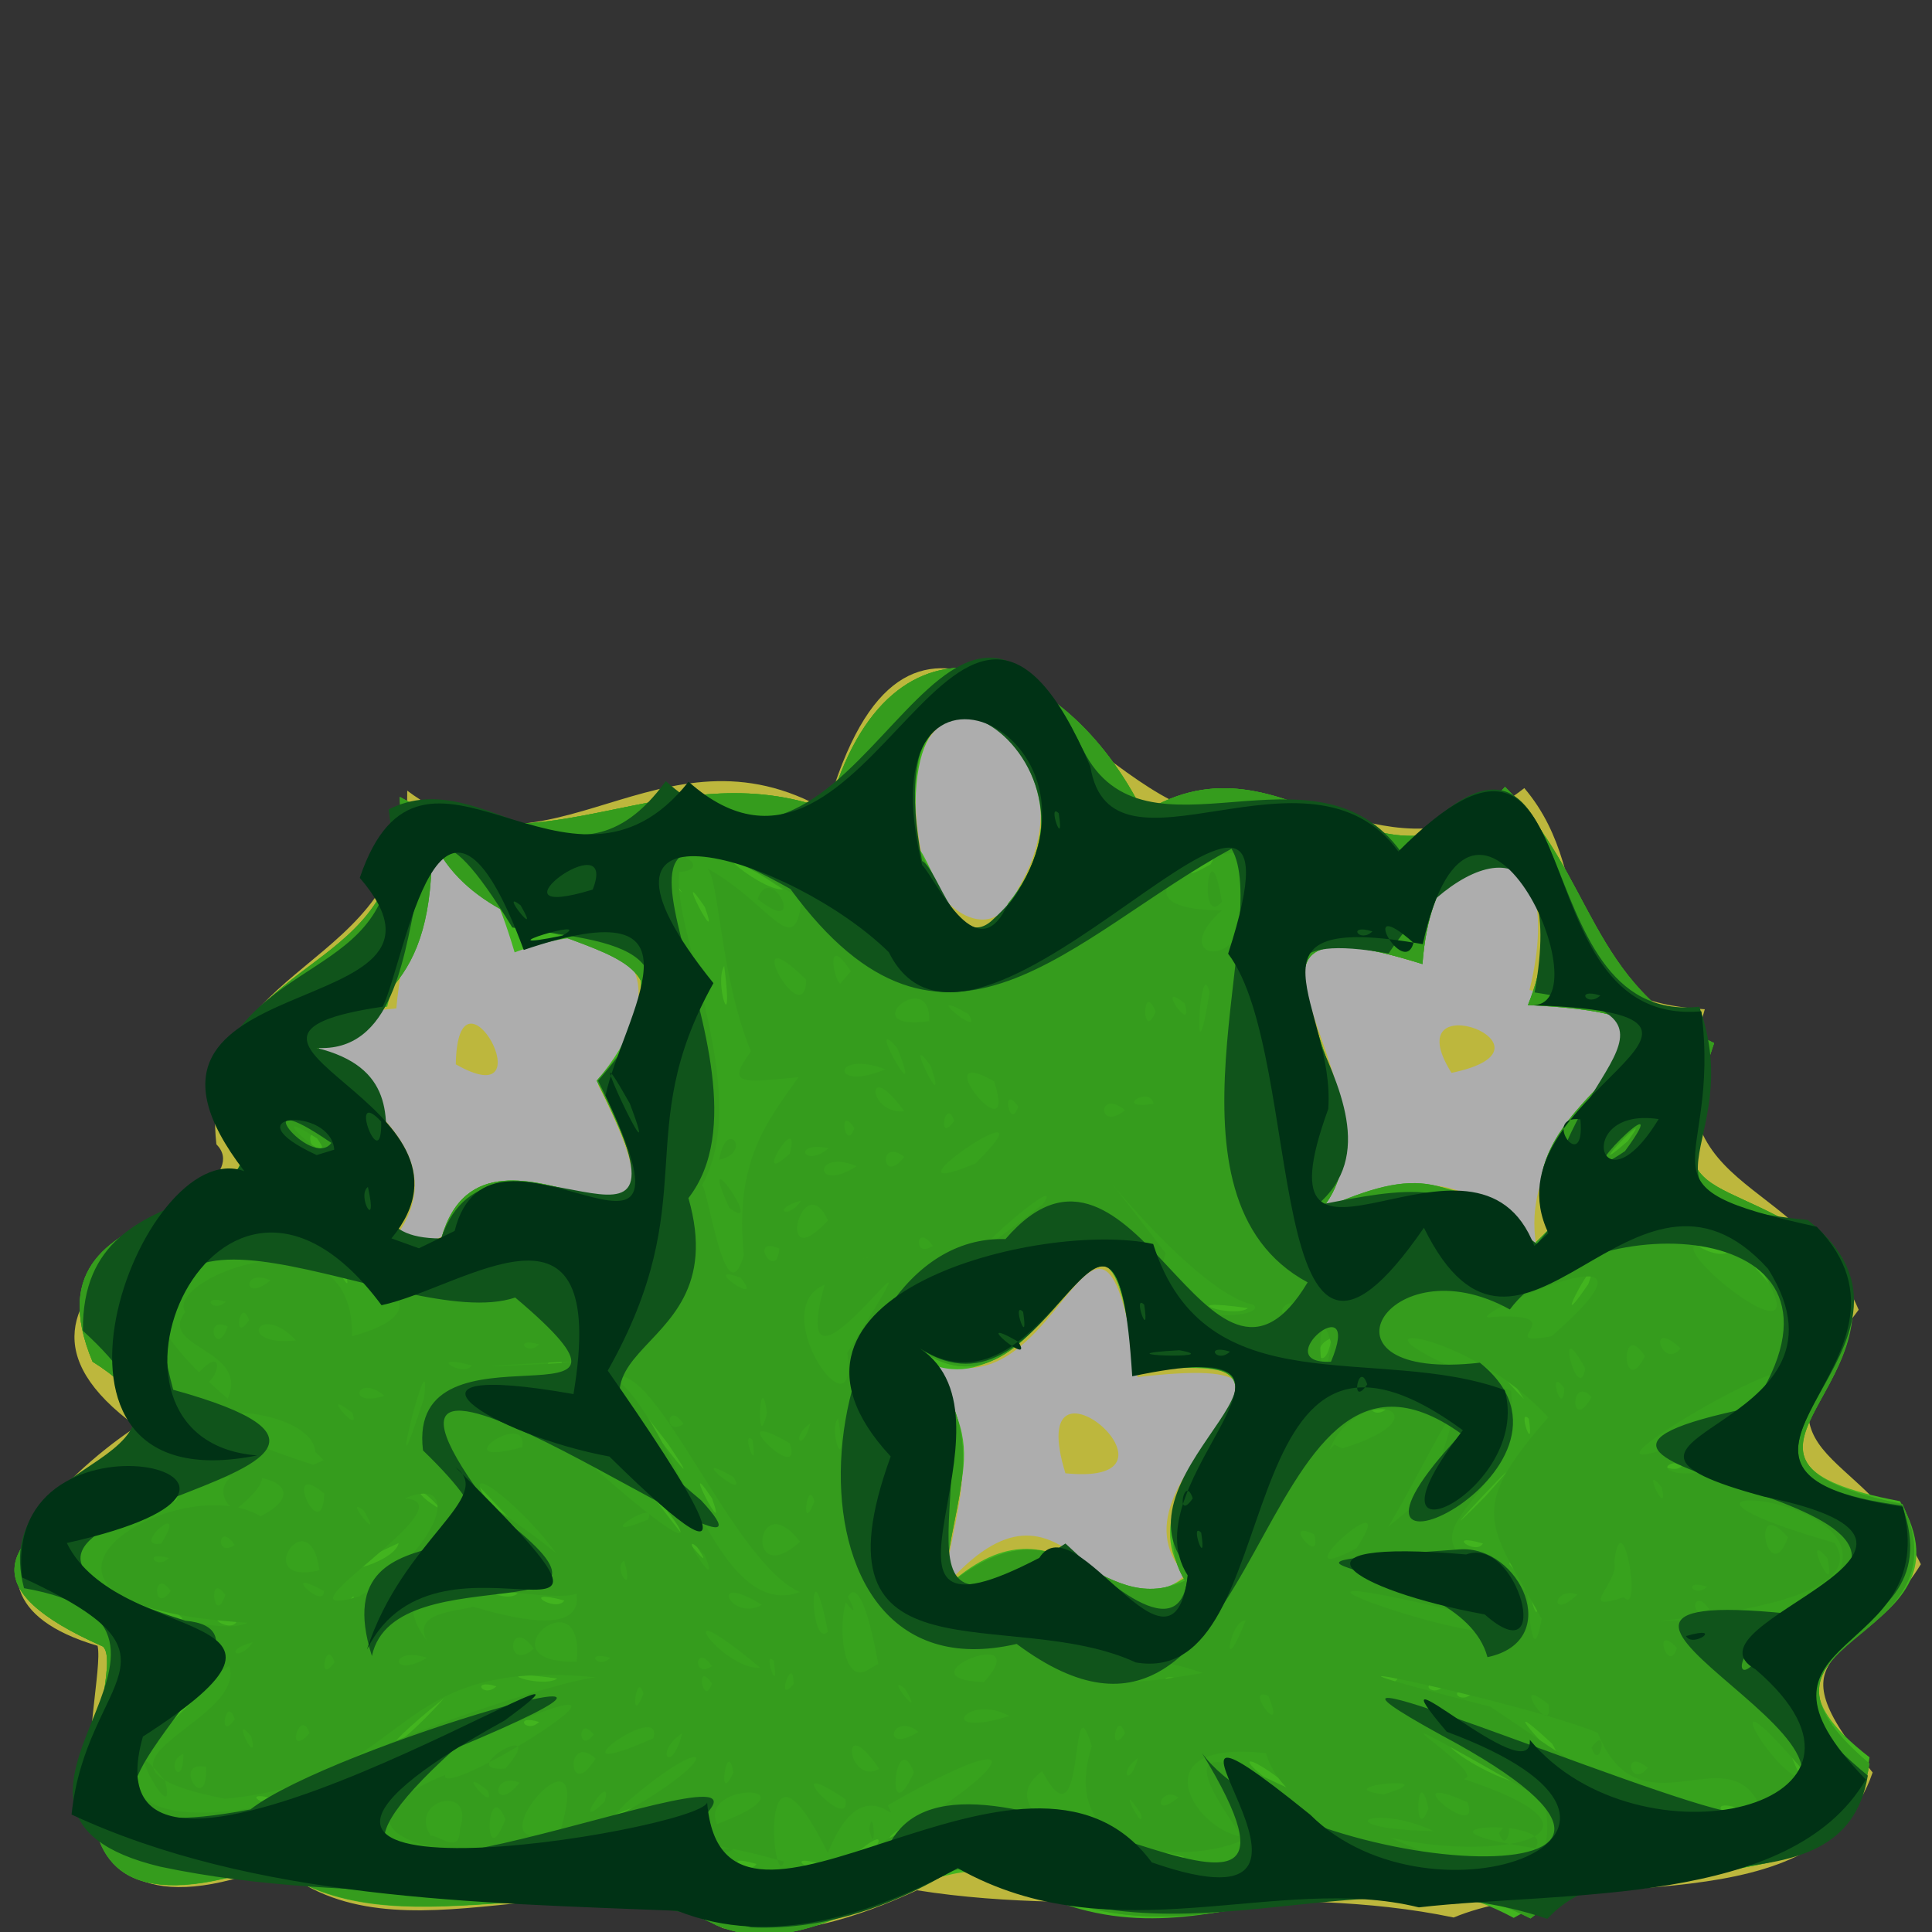 <?xml version="1.0" encoding="UTF-8" standalone="no"?>
<!-- Created with Inkscape (http://www.inkscape.org/) -->

<svg
   width="185"
   height="185"
   viewBox="0 0 48.948 48.948"
   version="1.1"
   id="svg1"
   sodipodi:docname="phlox-subulata-emerald-cushion-blue-6.svg"
   inkscape:version="1.4 (e7c3feb100, 2024-10-09)"
   xmlns:inkscape="http://www.inkscape.org/namespaces/inkscape"
   xmlns:sodipodi="http://sodipodi.sourceforge.net/DTD/sodipodi-0.dtd"
   xmlns="http://www.w3.org/2000/svg"
   xmlns:svg="http://www.w3.org/2000/svg">
  <rect x="0" y="0" width="48.948" height="48.948" fill="#333333" stroke="none"/>
  <sodipodi:namedview
     id="namedview1"
     pagecolor="#ffffff"
     bordercolor="#666666"
     borderopacity="1.0"
     inkscape:showpageshadow="2"
     inkscape:pageopacity="0.0"
     inkscape:pagecheckerboard="0"
     inkscape:deskcolor="#d1d1d1"
     inkscape:document-units="mm"
     inkscape:zoom="1.8041143"
     inkscape:cx="119.17205"
     inkscape:cy="90.349043"
     inkscape:current-layer="g3817" />
  <defs
     id="defs1" />
  <g
     inkscape:label="Ebene 1"
     inkscape:groupmode="layer"
     id="layer1">
    <g
       id="g3817"
       style="display:inline;stroke-width:1.467"
       transform="matrix(0.682,0,0,0.682,-45.659,-64.893)">
      <path
         style="display:inline;opacity:0.6;vector-effect:non-scaling-stroke;fill:#ffffff;stroke-width:0.265;-inkscape-stroke:hairline;fill-opacity:1"
         d="m 7.829,25.925 1.452,-1.193 1.141,-3.111 1.296,-0.311 4.511,1.867 6.067,-2.8 1.089,-2.385 2.23,-0.674 1.867,3.992 7.933,0.933 2.385,-1.089 1.348,1.193 0.985,2.748 1.918,0.778 -2.23,6.378 L 29.399,42.258 19.34,39.666 8.763,31.11 7.104,27.222 Z"
         id="path1"
         transform="matrix(1.467,0,0,1.467,66.989,95.21)" />
      <path
         style="fill:#bdb73d;stroke-width:1.467"
         d="m 93.795,166.779 c -4.969,-3.085 -12,1.62 -16.572,-2.353 -9.698,3.777 -6.288,-6.478 -6.649,-8.135 -6.986,-2.063 0.319,-7.449 1.454,-8.143 -7.259,-5.28 5.077,-8.337 2.959,-10.489 -0.758,-6.971 7.156,-6.283 7.09,-13.136 5.199,3.901 9.377,-2.845 15.582,0.731 2.967,-10.446 8.552,-2.536 12.804,-0.371 5.245,-1.362 8.293,3.32 13.112,-0.455 2.969,3.492 0.45,7.862 6.705,8.215 -2.118,7.108 3.453,5.823 5.716,11.164 -4.405,5.809 0.051,4.81 2.31,9.454 -2.429,3.927 -5.747,2.962 -1.791,7.735 -1.984,5.777 -10.827,3.425 -15.565,5.388 -6.323,-1.329 -13.206,0.058 -19.936,-1.012 -2.226,1.026 -4.74,1.852 -7.22,1.406 z m 17.178,-13.126 c -3.405,-3.746 7.395,-8.408 -1.766,-7.345 -1.486,-10.122 -2.923,2.484 -8.115,-0.945 2.539,3.643 1.466,5.074 0.9,8.791 4.722,-5.486 5.702,2.629 8.981,-0.501 z m -4.446,-3.772 c -1.615,-5.25 5.145,0.519 0,0 z m -23.111,-8.816 c 1.948,-5.332 10.158,3.136 5.75,-5.612 2.835,-3.823 1.597,-6.069 -3.178,-5.313 -2.755,-8.055 -4.171,0.655 -4.316,2.472 -9.052,0.85 3.695,3.407 -0.008,8.456 l 0.735,0.453 1.016,-0.457 z m 0.465,-6.376 c 0.068,-4.233 3.47,1.979 0,0 z m 40.125,6.655 c -0.854,-5.532 8.168,-7.928 -0.239,-9.414 1.61,-6.537 -3.348,-6.276 -4.342,-1.07 -8.819,-2.78 0.163,5.228 -3.391,9.046 3.955,-0.65 4.314,-1.746 7.972,1.438 z m -3.136,-6.338 c -2.166,-3.455 4.502,-0.932 0,0 z m -16.09,-6.867 c 3.497,-5.872 -5.279,-10.132 -3.606,-1.299 0.229,1.69 2.565,3.85 3.606,1.299 z"
         id="path3719" />
      <path
         style="fill:#42b41f;stroke-width:1.467"
         d="m 93.581,166.676 c -5.02,-2.597 -12.063,1.242 -16.522,-2.26 -10.514,3.713 -5.225,-7.104 -6.283,-8.097 -9.953,-4.392 6.522,-6.277 -0.389,-10.583 -2.979,-7.16 9.137,-4.315 4.546,-10.111 1.365,-5.388 7.262,-4.261 6.869,-10.868 5.235,2.951 9.995,-1.733 15.925,0.474 2.271,-8.194 8.772,-5.804 11.695,0.103 5.39,-3.353 8.94,4.112 13.436,-0.952 3.281,3.266 3.14,7.349 7.766,9.517 -2.234,6.641 -0.005,4.282 4.731,7.949 2.298,4.992 -5.853,7.561 2.175,9.07 3.124,5.354 -7.076,4.907 -1.13,9.516 -0.829,5.729 -9.163,3.608 -13.219,5.964 -6.843,-3.688 -11.883,2.874 -19.028,-1.639 -3.203,-0.786 -6.858,3.461 -10.573,1.918 z M 110.99,153.741 c -2.998,-3.872 7.139,-8.662 -1.901,-7.633 -1.078,-10.012 -3.177,2.359 -8.107,-0.543 3.317,3.451 0.963,5.126 1.05,8.602 4.304,-4.012 5.946,1.655 8.959,-0.426 z M 83.344,141.155 c 1.691,-6.055 10.594,3.649 5.773,-5.858 2.563,-2.971 2.505,-6.803 -3.051,-4.767 -2.473,-8.345 -4.163,-0.29 -4.734,2.018 -8.085,0.997 3.168,3.799 0.266,8.447 l 0.723,0.523 1.023,-0.363 z m 41.209,-0.397 c -2.502,-4.927 8.984,-7.792 -0.844,-8.269 2.32,-5.692 -3.394,-8.5 -3.919,-1.524 -9.334,-2.943 -0.327,5.044 -3.751,9.113 3.6,-1.147 4.736,-1.631 7.869,1.321 l 0.646,-0.64 z M 104.044,129.124 c 5.173,-4.916 -4.079,-12.496 -2.996,-2.477 0.527,0.438 1.551,4.41 2.996,2.477 z"
         id="path3727" />
      <path
         style="fill:#37a21d;stroke-width:1.467"
         d="m 93.581,166.681 c -5.006,-2.601 -12.055,1.204 -16.522,-2.274 -10.518,3.706 -5.222,-7.09 -6.283,-8.088 -9.953,-4.392 6.522,-6.277 -0.389,-10.583 -2.99,-7.15 9.131,-4.321 4.544,-10.089 1.287,-5.379 7.207,-4.367 6.871,-10.89 5.235,2.951 9.995,-1.733 15.925,0.474 2.271,-8.194 8.772,-5.804 11.695,0.103 5.39,-3.353 8.94,4.112 13.436,-0.952 3.281,3.266 3.14,7.349 7.766,9.517 -2.234,6.641 -0.005,4.282 4.731,7.949 2.208,5.086 -5.824,7.542 2.265,9.176 2.541,5.449 -6.954,4.788 -1.226,9.639 -0.799,5.759 -8.99,2.859 -12.588,5.756 -7.056,-3.559 -11.886,2.459 -19.151,-1.454 -3.44,-1.821 -6.918,3.414 -11.075,1.718 z m 1.47,-2.286 c -1.457,-0.429 -0.264,0.463 0,0 z m 2.381,0 c -1.457,-0.429 -0.264,0.463 0,0 z m 15.208,0.015 c -0.974,-0.3 -0.486,0.461 0,0 z m 10.721,-0.027 c -2.64,-0.398 -0.516,0.405 0,0 z m -37.505,-0.211 c -4.757,-0.649 -4.038,0.383 0,0 z m 25.074,-0.041 c -1.764,-0.483 -0.318,0.48 0,0 z m 9.911,0.014 c -0.974,-0.3 -0.486,0.461 0,0 z m -33.867,-0.265 c -0.974,-0.3 -0.486,0.461 0,0 z m 12.507,-0.105 c 0.656,-1.042 -1.939,1.109 0,0 z m 9.856,0.089 c -1.457,-0.429 -0.264,0.463 0,0 z M 82.459,161.404 c 2.464,-3.474 -4.957,5.763 0,0 z m 20.313,0.552 c -3.35,1.223 -4.029,2.639 0,0 z m -13.065,0.889 c 2.972,-1.71 -3.529,1.338 0,0 z m 24.064,0.323 c -0.602,-0.661 -3.111,-3.012 -1.073,-0.912 z m 11.377,-0.134 c -0.828,-2.148 -0.7,0.197 0,0 z m -9.141,-0.527 c -3.294,-2.997 -3.745,-2.085 0,0 z m 15.42,-0.213 c -0.974,-0.3 -0.486,0.461 0,0 z m -54.097,-0.278 c -1.764,-0.483 -0.318,0.48 0,0 z m 51.98,0.014 c -0.974,-0.3 -0.486,0.461 0,0 z m -57.211,-0.873 c -0.535,-2.326 -0.379,2.617 0,0 z m 51.316,0.268 c -4.424,-2.91 -2.424,-0.704 0,0 z m 10.35,-1.317 c -1.938,-3.434 1.386,4.586 0,0 z m -53.199,0.604 c 2.357,-1.784 -2.425,1.371 -1.036,0.683 z m 44.041,-0.785 c -2.666,-2.472 0.963,1.597 0,0 z m -50.569,-1.507 c 1.549,-2.151 -4.468,4.428 0,0 z m 9.41,-0.183 c -2.924,2.34 -2.054,2.275 0,0 z m 3.528,0.883 c -0.974,-0.3 -0.486,0.461 0,0 z m 34.66,-1.058 c -0.974,-0.3 -0.486,0.461 0,0 z M 85.389,157.796 c -0.974,-0.3 -0.486,0.461 0,0 z m 35.19,0 c -0.974,-0.3 -0.486,0.461 0,0 z m -32.931,-0.291 c -2.968,-0.419 -0.542,0.415 0,0 z m 23.142,0.026 c -0.974,-0.3 -0.486,0.461 0,0 z m 8.075,-0.015 c -1.457,-0.429 -0.264,0.463 0,0 z m -43.127,-2.117 c -1.457,-0.429 -0.264,0.463 0,0 z m 56.422,-0.096 c -3.059,-0.289 -3.685,0.696 0,0 z M 73.288,154.934 c -5.799,-2.211 2.33,1.489 0,0 z m 6.791,-0.483 c -0.463,0.264 0.429,1.457 0,0 z m 41.364,0.331 c -2.583,-0.998 0.2,0.902 0,0 z m 2.562,-0.314 c -0.454,-0.455 0.228,1.479 0,0 z m -36.093,0.141 c -1.764,-0.483 -0.318,0.48 0,0 z m 23.059,-0.737 c -2.468,-3.885 6.703,-8.941 -1.884,-7.771 -1.059,-10.262 -3.084,2.726 -7.991,-0.823 2.8,3.545 1.192,5.321 0.934,8.89 4.429,-3.786 5.609,1.242 8.941,-0.296 z m -27.562,0.47 c -1.457,-0.429 -0.264,0.463 0,0 z m 2.778,-0.007 c -2.049,-0.412 -0.393,0.426 0,0 z m 33.209,-0.004 c -2.968,-0.419 -0.542,0.415 0,0 z m 4.428,-0.443 c -0.894,-1.073 -1.251,-0.731 0,0 z m -42.069,-1.414 c -3.445,1.569 -0.117,0.796 0,0 z m 4.221,-0.801 c -5.326,-5.726 4.578,5.472 0,0 z m 6.404,0.251 c -4.165,-4.903 2.832,4.115 0,0 z m 43.238,0.272 c -1.323,-1.212 1.376,1.901 0,0 z m -13.581,0.294 c -1.457,-0.429 -0.264,0.463 0,0 z M 70.945,151.662 c -1.513,0.252 -0.296,0.645 0,0 z m 1.948,-0.447 c 2.749,-1.396 -4.541,1.372 0,0 z m 49.229,-0.469 c 2.781,-3.101 -3.061,3.088 0,0 z m -38.778,0.495 c -0.894,-1.073 -1.251,-0.731 0,0 z m 10.054,-0.429 c -1.28,-1.914 0.68,1.881 0,0 z m 27.781,-2.147 c 0.295,-2.072 -2.582,4.462 -0.19,0.708 z m -30.692,1.518 c -0.894,-1.073 -1.251,-0.731 0,0 z m 1.26,-1.421 c -5.668,-7.306 2.833,4.195 0,0 z m -15.74,0.819 c -1.764,-0.483 -0.318,0.481 0,0 z m 53.446,0 c -1.764,-0.483 -0.318,0.481 0,0 z m -40.405,-0.496 c -2.537,-1.456 1.479,1.376 0,0 z m 34.693,-1.232 c -0.454,-0.455 0.228,1.479 0,0 z m 7.526,0.116 c 0.76,-0.956 -3.01,1.465 0,0 z m -12.805,-0.491 c -0.974,-0.3 -0.486,0.461 0,0 z m 1.058,-0.265 c -0.974,-0.3 -0.486,0.461 0,0 z m 4.04,-0.09 c -1.551,-2.491 -1.816,-1.823 0,0 z m -35.754,-1.272 c 0.21,-2.125 -2.123,3.141 0,0 z m 28.602,-0.992 c -0.927,0.36 -0.216,1.478 0,0 z m -43.467,-0.976 c -0.454,-0.455 0.228,1.479 0,0 z m 40.37,-0.137 c -2.968,-0.419 -0.542,0.415 0,0 z m 12.638,-0.887 c 0.696,-1.897 -1.677,2.448 0,0 z m -50.982,-1.044 c 1.093,-1.292 -4.415,3.228 0,0 z m 57.465,0.587 c -4.881,-5.406 3.167,3.876 0,0 z m -52.761,-0.237 c -0.964,-1.211 0.718,1.952 0,0 z m 51.561,-0.615 c -2.796,-0.939 -0.289,0.708 0,0 z m -53.773,-0.182 c -2.371,-0.442 -0.427,0.44 0,0 z m 5.885,-0.215 c 1.691,-6.055 10.594,3.649 5.773,-5.858 5.687,-6.332 -3.803,-3.725 -6.129,-9.018 0.126,5.784 -2.281,6.06 -4.774,8.312 6.154,-0.193 0.307,7.449 5.13,6.564 z m 41.209,-0.397 c -2.502,-4.927 8.984,-7.792 -0.844,-8.269 2.32,-5.692 -3.394,-8.5 -3.919,-1.524 -9.334,-2.943 -0.327,5.044 -3.751,9.113 3.699,-1.636 4.665,-1.222 7.869,1.321 l 0.646,-0.64 z m -31.498,-3.506 c -0.405,0.516 0.398,2.64 0,0 z m 34.367,0.293 c 1.258,-1.646 -1.978,1.726 0,0 z m -48.444,0.037 c -0.949,-1.007 -0.329,1.043 0,0 z m 14.874,-6.545 c -0.391,0.608 0.376,2.903 0,0 z m 10.55,-2.326 c 4.445,-5.468 -4.612,-11.661 -3.354,-2.065 0.438,0.734 2.026,4.838 3.354,2.065 z m -11.269,0.14 c -1.28,-1.914 0.68,1.881 0,0 z m 20.645,-1.073 c 0.696,-1.897 -1.677,2.448 0,0 z m -21.988,-0.155 c 0.157,-0.871 1.742,-1.424 -0.219,0.057 l 0.728,0.642 -0.509,-0.699 z m 4.253,0.573 c -3.773,-2.508 -0.943,0.061 0,0 z m 15.875,-0.933 c 0.656,-1.042 -1.939,1.109 0,0 z m 1.786,-0.447 c -2.049,-0.412 -0.393,0.426 0,0 z"
         id="path3735" />
      <path
         style="fill:#359c1d;stroke-width:1.467"
         d="m 93.581,166.681 c -5.006,-2.601 -12.055,1.204 -16.522,-2.274 -10.518,3.706 -5.222,-7.09 -6.283,-8.088 -9.953,-4.392 6.522,-6.277 -0.389,-10.583 -2.99,-7.15 9.131,-4.321 4.544,-10.089 1.287,-5.379 7.207,-4.367 6.871,-10.89 5.235,2.951 9.995,-1.733 15.925,0.474 2.271,-8.194 8.772,-5.804 11.695,0.103 5.39,-3.353 8.94,4.112 13.436,-0.952 3.281,3.266 3.14,7.349 7.766,9.517 -2.234,6.641 -0.005,4.282 4.731,7.949 2.208,5.086 -5.824,7.542 2.265,9.176 2.541,5.449 -6.954,4.788 -1.226,9.639 -0.799,5.759 -8.99,2.859 -12.588,5.756 -7.056,-3.559 -11.886,2.459 -19.151,-1.454 -3.44,-1.821 -6.918,3.414 -11.075,1.718 z m 5.109,-2.566 c 5.295,-2.599 7.626,-5.548 1.237,-1.901 0.546,1.034 -0.911,-1.53 -2.224,1.77 -2.67,-5.404 -2.035,1.612 -1.628,0.322 -7.31,-2.054 -0.32,1.909 2.615,-0.19 z m -5.077,-0.255 c 1.479,-0.228 -0.455,0.454 0,0 z m 5.627,-0.767 c 0.17,-1.02 0.268,1.204 0,0 z m 14.307,0.891 c -7.741,-10.252 12.568,6.994 10.769,-1.966 -8.7,-4.947 -1.845,-0.964 -3.001,-0.778 9.211,3.007 -5.913,4.023 -7.335,-0.959 -4.843,-0.55 -2.602,3.054 -0.67,3.134 -1.952,1.047 -7.178,0.883 -5.801,-3.394 -0.852,-2.794 -0.182,4.064 -1.846,0.926 -2.728,2.03 5.248,4.387 7.883,3.036 z m -26.349,-0.068 c 6.871,-2.978 6.908,-5.184 2.966,-1.752 -2.703,3.254 -13.162,1.568 -6.681,-1.075 -0.264,1.068 9.229,-4.849 1.932,-1.653 -6.447,2.114 -5.208,6.662 1.783,4.479 z m 36.781,-0.106 c 0.905,-1.219 -5.627,-0.837 0,0 z m -1.345,-0.563 c 0.653,-0.943 0.32,0.967 0,0 z m -38.602,-0.158 c 0.592,-1.722 -1.948,-1.074 -1.085,0.254 0.394,0.022 1.086,0.711 1.085,-0.254 z m 1.693,-0.355 c -0.713,-1.7 -0.846,2.203 0,0 z m 2.058,0.366 c 1.362,-4.659 -3.805,1.536 0,0 z m 32.426,0.075 c -2.261,-1.071 -4.131,-0.087 0,0 z m -26.627,-0.261 c 3.989,-1.495 -0.703,-1.634 0,0 z m 15.756,-0.372 c -1.039,-1.554 0.181,0.882 0,0 z m 10.679,-0.213 c -0.439,-1.894 -0.572,1.488 0,0 z m 1.447,-0.225 c -2.944,-1.323 0.586,1.582 0,0 z m -44.526,0.096 c 3.236,-2.279 11.062,-4.696 12.16,-4.734 -7.917,-0.818 -6.67,3.854 -13.794,4.507 -6.418,-1.268 0.819,-2.75 0.165,-4.942 -4.948,3.072 -5.044,6.479 1.47,5.169 z m 12.474,-0.122 c 0.363,-1.296 -1.372,1.321 0,0 z m 8.945,-0.087 c -2.754,-1.856 0.233,1.375 0,0 z m 33.934,0.185 c -1.2,-2.52 -4.476,1.161 -5.986,-2.651 -2.717,-1.151 -13.979,-3.51 -4.007,-0.979 2.97,1.925 6.127,4.702 9.992,3.63 z m -6.218,-2.103 c 0.653,-0.943 0.32,0.967 0,0 z m -15.348,1.855 c -0.67,-0.484 -1.053,0.852 0,0 z m 7.62,-0.118 c 2.584,-0.769 -2.26,-0.299 0,0 z m -33.283,-0.149 c -1.345,-1.054 0.371,0.962 0,0 z m 1.191,-0.285 c -1.098,-0.446 -1.012,1.232 0,0 z m 14.646,-0.381 c -0.705,-1.825 -1.096,2.388 0,0 z m 33.242,0.172 c -4.218,-4.987 -0.89,0.73 0,2e-5 z m -61.06,0.14 c -1.924,-2.4 0.516,2.115 0,0 z m 1.526,-0.522 c -1.327,-0.267 0.053,1.909 0,0 z m 19.583,0.214 c -0.229,-1.398 -0.628,1.388 0,0 z m -20.429,-0.698 c -0.732,0.315 -0.002,1.356 0,0 z m 11.962,0.55 c 1.753,-2.01 -2.009,0.163 0,0 z m 3.351,-0.371 c -1.134,-1.027 -1.043,1.675 0,0 z m 10.539,0.386 c -1.521,-2.252 -1.189,0.649 0,0 z m 9.606,-0.404 c -0.749,0.511 -0.314,1.151 0,0 z m 18.942,0.36 c -0.982,-0.797 -0.662,0.821 0,0 z m -36.941,-1.097 c 0.425,-1.532 -4.223,1.871 0,0 z m 1.072,-0.186 c -1.069,0.703 -0.406,1.591 0,0 z m 9.967,0.026 c -0.925,-0.348 -0.498,-0.248 0,0 z m -25.97,0.099 c -0.848,-1.042 0.289,1.312 0,0 z m 2.158,-0.121 c -0.329,-1.043 -0.949,1.007 0,0 z m 10.556,0.044 c -0.609,-0.794 -0.609,0.794 0,0 z m 12.066,-0.1 c -0.995,-0.792 -1.43,0.885 0,0 z m 7.673,0.056 c -0.32,-0.967 -0.653,0.943 0,0 z m -33.073,-0.529 c -0.32,-0.967 -0.653,0.943 0,0 z m 28.779,-0.116 c -1.596,-0.864 -2.817,0.873 0,0 z m 9.615,-0.754 c -0.97,-0.38 0.72,1.763 0,0 z m 10.41,0.322 c -1.542,-1.259 0.216,1.402 0,0 z M 90.853,158.075 c -0.262,-0.973 -0.545,1.347 0,0 z m 9.721,-0.189 c -0.879,-0.685 0.837,1.443 0,0 z m -7.177,-0.194 c -0.653,-0.943 -0.32,0.967 0,0 z m 3.031,0.018 c 0.002,-1.226 -0.712,0.865 0,0 z m 7.076,-0.071 c 2.012,-2.245 -3.29,-0.124 0,0 z m 8.121,-0.34 c -4.616,-1.635 -7.248,1.309 0,0 z m -16.442,-0.196 c -3.727,-3.128 -1.398,0.111 0,0 z m 0.511,-0.254 c -0.454,-0.455 0.228,1.479 0,0 z m -16.32,0.05 c -0.32,-0.967 -0.653,0.943 0,0 z m 3.44,-0.163 c -1.399,-0.454 -1.396,0.815 0,0 z m 5.556,0.147 c 0.353,-3.333 -3.658,0.068 0,0 z m 5.027,0.164 c -0.617,-0.909 -0.762,0.504 0,0 z m 6.178,-0.083 c -1.199,-6.685 -2.128,1.491 -0.297,0.165 l 0.297,-0.165 z m -1.266,-2.368 c -0.331,-1.158 0.919,1.237 0,0 z m -8.688,2.144 c -0.974,-0.3 -0.486,0.461 0,0 z m 23.603,-1.391 c -0.608,-0.019 -0.953,2.404 0,0 z m -36.886,0.808 c -1.151,0.314 -0.511,0.749 0,0 z m 10.444,0.242 c -0.949,-1.309 -1.107,0.937 0,0 z m 35.097,-1.192 c -9.995,-2.435 -1.42,0.595 0.218,0.531 l -0.218,-0.531 z m 7.368,1.164 c -0.949,-1.007 -0.329,1.043 0,0 z m -46.434,-0.249 c -0.601,-1.105 1.192,-1.108 1.711,-1.286 9.526,2.865 -1.915,-7.443 0.622,-3.786 10.278,6.953 -5.849,0.186 -2.333,5.072 z m 14.891,-0.357 c -0.713,-3.656 -0.694,0.695 4e-6,0 z m 26.516,-0.476 c -1.935,-3.51 -2.844,-3.973 0.247,-7.485 -3.346,-3.635 -9.089,-3.826 -1.387,-0.987 0.59,4.552 -5.614,5.108 0.589,7.449 0.043,0.171 0.18,3.121 0.551,1.023 z M 80.29,154.456 c 3.022,-1.763 3.879,-4.554 1.687,-3.641 2.597,0.134 -5.311,4.704 -1.687,3.641 z m 0.337,-1.824 c 1.421,-0.788 -0.645,0.813 0,0 z m -4.481,2.802 c -10.774,-0.66 -2.744,-5.832 0.486,-3.959 2.549,-1.28 -1.083,-2.572 -5.406,-0.019 -4.99,1.796 3.426,4.781 4.92,3.978 z m -0.496,-4.158 c -1.784,-1.624 3.057,-2.393 0,0 z m 58.72,3.328 c 4.74,-3.953 -8.87,-4.894 0.729,-2.137 2.145,3.176 -13.833,3.057 -2.375,2.772 l 1.646,-0.635 z M 95.25,154.766 c -2.091,-1.286 -1.119,0.674 0,0 z m 35.19,0.164 c -0.617,-0.909 -0.762,0.504 0,0 z m -55.122,-0.533 c -0.688,-0.947 -0.403,1.254 0,0 z m 21.348,-0.103 c -2.487,-1.071 -5.376,-8.673 -6.912,-7.975 2.383,1.716 3.741,9.126 6.912,7.975 z m 14.306,-0.422 c -2.468,-3.885 6.703,-8.941 -1.884,-7.771 -1.059,-10.262 -3.084,2.726 -7.991,-0.823 2.8,3.545 1.192,5.321 0.934,8.89 4.429,-3.786 5.609,1.242 8.941,-0.296 z m 14.573,0.513 c -0.921,-0.313 -1.035,0.993 0,0 z m 1.72,0.1 c 0.718,0.759 -0.055,-3.674 -0.349,-1.32 0.204,0.795 -1.459,1.927 0.349,1.32 z m -53.975,-0.232 c -0.676,-0.949 -0.676,0.949 0,0 z m 5.689,0 c -1.741,-0.964 0.031,0.755 0,0 z m 51.39,-0.16 c -0.974,-0.3 -0.486,0.461 0,0 z M 90.134,153.128 c -0.463,0.264 0.429,1.457 0,0 z m -11.319,0.356 c -0.365,-2.704 -2.601,0.617 0,0 z M 134.832,153.035 c -1.029,-1.217 0.406,1.834 0,0 z m -41.71,-0.128 c -1.369,-1.497 0.753,1.791 0,0 z m 3.549,-0.483 c -1.661,-2.141 -2.065,1.857 0,0 z m -23.453,0.61 c -0.974,-0.3 -0.486,0.461 0,0 z m 44.125,-0.369 c 1.845,-2.795 -3.176,1.693 0,0 z m 16.028,-0.407 c -1.475,-1.684 -0.724,2.003 0,0 z M 91.295,150.752 c -10.941,-8.58 4.773,5.606 0,0 z m -18.356,1.738 c 1.099,-1.771 -1.221,0.212 0,0 z m 2.732,0.057 c -0.617,-0.909 -0.762,0.504 0,0 z m 40.093,-0.399 c -1.282,-0.621 0.354,1.277 0,0 z m -35.297,-0.878 c -0.879,-0.685 0.837,1.443 0,0 z m 10.551,0.335 c 0.461,-0.9 -2.322,0.937 0,0 z m 29.014,-0.986 c 2.066,-5.921 -0.079,-1.092 -1.515,1.251 z m 0.09,-0.966 c 0.894,-1.073 1.251,-0.731 0,0 z m -41.128,0.981 c -1.655,-1.391 -0.074,2.07 0,0 z m 18.21,0.295 c -0.262,-0.973 -0.545,1.347 0,0 z m 31.476,-0.527 c -0.848,-1.042 0.289,1.312 0,0 z m -34.487,-0.385 c -1.939,-1.109 0.656,1.042 0,0 z M 130.796,149.688 c -2.753,-0.719 -2.334,0.701 0,0 z m -52.131,-0.598 c -0.159,-2.027 -7.824,-1.987 -0.077,0.475 l 0.386,-0.169 -0.309,-0.306 z m 7.687,-0.18 c 0.22,-1.473 -3.054,0.837 0,0 z m 8.55,-0.264 c -0.454,-0.455 0.228,1.479 0,0 z m 1.382,0.116 c -2.748,-1.578 0.578,1.719 0,0 z m 1.8,-0.923 c -0.408,0.48 0.384,2.32 0,0 z m 18.728,1.119 c 4.095,-1.254 0.61,-2.561 -0.48,0.057 l 0.184,-0.199 0.296,0.142 z m 14.378,-0.85 c 7.458,-5.87 -9.233,3.709 -0.98,0.337 l 0.98,-0.337 z m -48.492,-1.013 c 0.354,-2.827 -1.642,5.089 0,0 z m 14.353,0.932 c -0.749,0.511 -0.314,1.151 0,0 z m -4.711,0.023 c -0.617,-0.909 -0.762,0.504 0,0 z m 3.102,-0.412 c -0.272,-1.863 -0.415,1.713 0,0 z m -15.405,0 c -1.345,-1.054 0.371,0.962 0,0 z m 46.038,-0.588 c -0.81,-0.877 -0.802,1.405 0,0 z m -50.668,0.059 c 0.823,-1.851 -2.627,-1.887 -1.575,-3.217 -0.834,-1.222 6.292,-4.068 6.192,0.902 8.156,-2.249 -15.205,-6.765 -4.617,2.315 z m -1.302,-0.712 c 1.592,-1.895 0.758,0.951 0,0 z m 7.123,0.608 c -0.997,-0.856 -1.459,0.46 0,0 z m 43.833,-0.281 c -0.677,-0.916 -0.057,1.204 0,0 z m -37.218,-0.938 c 2.295,-0.22 -7.02,0.362 0,0 z M 98.425,145.408 c 4.504,-7.211 -2.497,3.438 -0.844,-2.529 -2.255,0.936 1.29,5.871 0.844,2.529 z m 27.414,0.58 c -1.209,-2.23 -0.254,1.461 0,0 z m -41.366,-0.111 c -1.764,-0.483 -0.318,0.48 0,0 z m 31.943,-0.768 c -0.612,-2.321 -0.505,2.757 0,0 z m 11.642,0.425 c -0.962,-1.469 -0.849,1.663 0,0 z m 1.323,-0.293 c -1.29,-1.194 -0.686,0.848 0,0 z M 77.948,144.947 c -1.37,-1.468 -2.279,0.238 0,0 z m 9.029,0.15 c -0.974,-0.3 -0.486,0.461 0,0 z m -11.57,-0.665 c -0.918,-0.456 -0.437,1.235 0,0 z m 49.18,0.359 c 5.454,-4.761 -4.026,-0.337 -2.151,-0.723 3.092,-0.158 -0.144,1.154 2.151,0.723 z m -48.386,-0.592 c -0.32,-0.967 -0.653,0.943 0,0 z m 56.133,-1.933 c -6.892,-3.52 3.112,4.923 -2e-5,3e-5 z m -18.816,1.358 c -2.788,-0.556 -8.833,-9.239 -3.267,-1.916 -0.996,2.799 3.87,2.488 3.267,1.916 z m 1.707,0.049 c -0.67,-0.484 -1.053,0.852 0,0 z M 75.335,143.509 c -0.974,-0.3 -0.486,0.461 0,0 z m 1.659,-0.794 c -1.06,-0.47 -1.033,0.863 0,0 z m 17.462,-0.104 c -1.597,-0.573 0.977,1.204 0,0 z m 0.125,-0.83 c -0.361,-3.515 0.885,-4.989 2.032,-6.614 -2.071,0.192 -2.727,0.33 -1.767,-0.953 -1.185,-2.874 -1.175,-6.621 -1.663,-6.823 2.337,1.253 3.306,3.565 3.543,1.167 -9.482,-6.099 -0.759,5.424 -3.698,10.614 0.237,0.164 0.867,4.936 1.553,2.61 z m -0.535,-1.754 c -1.327,-2.867 1.419,1.067 0,0 z m -0.867,-1.782 c 0.424,-6.434 0.6,0.581 0,0 z m 0.487,-0.009 c 0.259,-1.589 1.263,-0.287 0,0 z m 1.427,-9.687 c 0.517,-1.459 1.899,1.52 0,0 z m -3.426,-1.036 c 0.414,-1.275 2.1,0.252 0,0 z m 4.23,14.017 c -1.196,-0.503 -0.085,1.295 0,0 z m 3.861,0.142 c -1.421,0.467 -0.778,0.264 0,0 z m 2.81,-0.828 c -0.993,1.358 -0.338,0.371 0,0 z m 3.133,-0.971 c 1.103,-1.616 -5.213,4.106 0,0 z m -22.357,1.281 c 1.691,-6.055 10.594,3.649 5.773,-5.858 5.687,-6.332 -3.803,-3.725 -6.129,-9.018 0.126,5.784 -2.281,6.06 -4.774,8.312 6.154,-0.193 0.307,7.449 5.13,6.564 z M 101.6,141.435 c -0.617,-0.909 -0.762,0.504 0,0 z m 22.954,-0.677 c -2.502,-4.927 8.984,-7.792 -0.844,-8.269 2.32,-5.692 -3.394,-8.5 -3.919,-1.524 -9.334,-2.943 -0.327,5.044 -3.751,9.113 3.699,-1.636 4.665,-1.222 7.869,1.321 l 0.646,-0.64 z m -26.847,-0.269 c -0.943,-2.067 -2.02,2.189 0,0 z M 96.712,139.751 c -1.151,0.314 -0.511,0.749 0,0 z m 6.475,-1.381 c 3.324,-3.3 -4.122,1.715 0,0 z m -4.416,0.103 c -1.622,-0.682 -1.621,1.046 0,0 z m 1.771,-0.344 c -0.977,-0.771 -0.857,1.105 0,0 z m -4.253,-0.125 c 0.456,-1.781 -1.524,1.416 0,0 z m 1.448,-0.199 c -1.381,-0.279 -0.94,0.776 0,0 z m 29.685,-0.26 c 1.283,-1.777 -2.031,1.78 0,0 z m -48.693,-0.102 c -2.401,-1.533 1.06,1.494 0,0 z m 19.96,-0.388 c -0.653,-0.943 -0.32,0.967 0,0 z m 3.704,-0.265 c -0.32,-0.967 -0.653,0.943 0,0 z m 6.35,-0.397 c -1.037,-0.837 -1.037,0.837 0,0 z m -8.202,0.041 c -1.486,-2.066 -1.366,0.14 0,0 z m 3.338,-1.115 c -2.661,-1.501 0.94,2.93 0,0 z m 0.895,0.942 c -0.653,-0.943 -0.32,0.967 0,0 z m 5.027,-0.104 c -0.121,-0.71 -1.565,0.237 0,0 z m -8.273,-1.402 c -1.162,-1.621 0.728,2.198 0,0 z m -1.689,0.117 c -2.001,-0.748 -2.056,0.887 0,0 z m 0.437,-0.797 c -1.298,-1.45 1.111,2.773 0,0 z m 11.605,-2.048 c -0.357,-1.598 -0.642,3.936 0,0 z m -10.414,1.058 c 0.073,-2.076 -2.886,0.393 0,0 z m 1.455,-0.265 c -1.939,-1.109 0.656,1.042 0,0 z m 6.958,-0.088 c -0.518,-1.233 -0.518,1.233 0,0 z m 1.076,-0.307 c -1.182,-0.955 0.386,1.301 0,0 z m -14.055,-0.875 c -2.615,-2.578 -0.083,2.1 0,0 z m 1.656,-0.318 c -0.94,-1.434 -0.664,0.256 -0.397,0.461 z m 14.751,-2.819 c 1.955,-3.806 -6.862,0.495 -0.97,0.559 -2.097,1.827 0.901,2.428 0.97,-0.559 z m -0.97,0.24 c -0.463,-2.996 -0.9,1.053 0,0 z m 0.573,-1.564 c 1.457,-0.429 0.264,0.463 0,0 z m -8.508,1.623 c 4.445,-5.468 -4.612,-11.661 -3.354,-2.065 0.438,0.734 2.026,4.838 3.354,2.065 z"
         id="path3743" />
      <path
         style="fill:#10541b;stroke-width:1.467"
         d="m 94.853,166.75 c -7.272,-1.947 -14.616,-0.7 -21.95,-2.254 -8.53,-2.05 3.426,-8.848 -5.061,-10.346 -1.448,-5.456 8.163,-4.105 2.189,-9.56 -0.091,-6.772 9.189,-3.104 4.957,-9.742 1.833,-4.6 7.328,-3.328 6.4,-9.629 3.581,-1.808 6.835,3.727 10.293,-1.049 7.324,6.493 10.115,-11.872 15.514,-1.139 2.293,4.535 8.602,-0.691 11.815,3.789 7.128,-7.791 4.276,6.448 11.065,5.731 1.872,5.254 -3.302,7.21 4.027,7.92 5.896,4.636 -6.052,9.336 3.505,10.611 2.159,5.867 -8.135,4.366 -1.271,10.031 -0.916,5.434 -8.825,1.925 -11.906,5.321 -7.589,-2.569 -13.932,2.303 -21.487,-2.183 -2.386,1.559 -5.205,2.625 -8.091,2.499 z m 5.157,-3.129 c 2.859,-5.306 17.588,6.479 11.595,-3.34 3.393,4.648 20.977,5.783 8.911,-0.658 -7.638,-4.194 7.728,2.34 10.797,2.858 9.147,-1.429 -9.849,-8.601 2.061,-7.386 9.463,-4.56 -13.296,-5.22 -1.329,-7.666 4.706,-7.12 -6.129,-7.505 -9.007,-3.633 -4.544,-2.523 -7.63,2.719 -1.115,1.978 4.975,3.98 -7.163,9.511 -0.689,2.641 -7.907,-5.674 -7.11,14.82 -16.517,7.806 -9.524,2.217 -7.734,-15.27 -0.416,-15.039 4.8,-5.577 7.552,7.762 11.225,1.607 -5.87,-3.158 -1.295,-13.555 -2.828,-16.109 -5.933,3.227 -10.651,9.338 -16.385,1.497 -9.618,-5.418 0.073,6.52 -3.79,11.481 1.912,6.641 -6.995,5.007 0.472,11.228 4.441,4.815 -15.544,-9.862 -7.729,0.407 6.586,4.87 -3.67,1.427 -4.501,5.377 -2.032,-6.374 7.805,-1.923 1.898,-7.638 -0.644,-5.237 9.834,-0.272 3.425,-5.679 -4.183,1.409 -15.273,-5.916 -12.704,3.426 12.417,3.426 -12.613,4.448 0.45,8.58 4.945,0.446 -8.374,9.049 2.419,7.01 2.979,-2.342 18.384,-6.753 7.595,-2.259 -9.875,8.925 11.472,-0.293 9.484,2.251 -2.742,3.428 5.386,2.38 6.678,1.26 z m 22.196,-6.909 c -1.016,-3.837 -11.205,-3.283 -1.043,-4.003 2.24,-0.168 3.9,3.402 1.043,4.003 z m 9.953,0.186 c -0.329,-1.043 -0.949,1.007 0,0 z m -21.077,-3.497 c -3.152,-3.65 6.884,-8.43 -1.993,-7.288 -0.94,-9.882 -3.038,2.426 -7.987,-0.882 3.388,3.358 -2.306,12.378 5.427,7.259 1.126,1.037 4.487,4.33 4.553,0.911 z m 5.311,-7.663 c 1.238,-2.944 -2.44,0.108 0,0 z M 83.338,141.158 c 1.85,-5.54 10.19,2.854 5.827,-5.857 4.321,-4.994 0.733,-5.135 -3.186,-5.695 -5.622,-9.24 -1.43,6.275 -8.191,4.305 7.027,0.923 0.38,7.245 5.551,7.247 z m 41.204,-0.4 c -0.229,-5.559 6.326,-7.676 -0.584,-8.739 1.21,-6.704 -2.965,-5.173 -5.426,-1.447 -8.296,-1.478 1.705,5.705 -2.667,9.354 3.457,-0.674 5.036,-1.026 8.177,1.437 l 0.499,-0.604 z m 2.773,-2.844 c 2.165,-2.961 -2.605,1.782 0,0 z m -48.057,-0.305 c -3.402,-2.341 -0.745,1.025 0,0 z m 24.642,-8.36 c 5.734,-5.236 -4.73,-12.73 -2.697,-2.113 0.615,0.296 1.341,3.523 2.697,2.113 z"
         id="path3755" />
      <path
         style="fill:#003215;stroke-width:1.467"
         d="m 122.104,155.126 c -5.009,-0.91 -7.843,-2.839 -0.688,-2.229 1.915,-0.711 3.3,4.528 0.688,2.229 z"
         id="path3793" />
      <path
         style="fill:#003215;stroke-width:1.467"
         d="m 129.58,155.929 c 1.457,-0.429 0.264,0.463 0,0 z"
         id="path3792" />
      <path
         style="fill:#003215;stroke-width:1.467"
         d="m 80.581,156.428 c 1.323,-4.104 4.806,-5.655 3.292,-6.771 8.657,8.554 -0.586,1.304 -3.292,6.771 z"
         id="path3791" />
      <path
         style="fill:#003215;stroke-width:1.467"
         d="m 109.141,156.908 c -4.692,-2.164 -12.245,0.992 -9.104,-7.652 -5.611,-6.042 5.657,-8.791 9.751,-7.892 1.939,6.116 8.318,3.681 13.056,5.426 1.079,3.755 -5.849,7.012 -1.552,1.494 -9.035,-6.633 -6.286,9.64 -12.151,8.624 z m 1.932,-3.229 c -2.303,-3.561 6.489,-9.2 -2.064,-7.401 -0.631,-10.091 -3.038,2.092 -7.899,-1.047 4.105,2.732 -3.126,11.75 4.448,7.792 1.346,-2.098 4.943,5.215 5.515,0.656 z m 0.498,-1.592 c -0.454,-0.455 0.228,1.479 0,0 z m -0.313,-1.273 c -0.32,-0.967 -0.653,0.943 0,0 z m 6.482,-4.233 c -0.32,-0.967 -0.653,0.943 0,0 z m -6.978,-1.27 c -3.258,0.177 1.886,0.342 0,0 z m 1.879,0.051 c -0.974,-0.3 -0.486,0.461 0,0 z m -7.866,-0.369 c -1.939,-1.109 0.656,1.042 0,0 z m 0.181,-1.108 c -0.454,-0.455 0.228,1.479 0,0 z m 4.498,-0.265 c -0.454,-0.455 0.228,1.479 0,0 z"
         id="path3788" />
      <path
         style="fill:#003215;stroke-width:1.467"
         d="m 92.118,166.135 c -7.5,-0.301 -15.716,-0.415 -22.511,-3.576 0.55,-5.232 4.762,-5.764 -1.837,-8.808 -0.808,-6.863 12.312,-3.654 1.661,-1.279 1.915,3.899 10.364,2.351 2.826,7.191 -2.552,9.013 19.82,-5.305 13.439,-0.598 -13.656,7.518 7.233,4.101 7.522,3.046 0.6,7.185 11.849,-4.089 16.518,2.225 9.069,3.158 -2.407,-8.473 5.888,-1.77 4.548,4.534 15.14,0.658 5.07,-3.083 -3.083,-3.625 3.203,2.299 3.086,0.301 4.049,4.891 14.384,2.514 8.381,-2.621 -3.012,-1.711 9.5,-4.526 0.332,-6.411 -8.416,-2.266 4.01,-2.342 0.137,-8.465 -4.996,-5.536 -9.177,5.809 -12.784,-1.527 -6.078,8.833 -4.372,-6.393 -7.274,-10.18 3.73,-11.508 -9.334,6.521 -12.606,-0.058 -3.589,-3.52 -12.524,-6.309 -6.514,1.151 -3.117,5.572 -0.31,7.98 -3.926,14.395 2.928,4.192 6.179,9.215 0.061,3.191 -4.404,-0.817 -8.775,-3.633 -1.334,-2.32 1.366,-8.155 -4.101,-3.945 -7.131,-3.301 -6.124,-8.263 -11.761,5.028 -4.621,5.58 -9.489,1.911 -4.328,-11.979 -0.475,-10.558 -6.051,-7.87 9.098,-5.32 4.288,-10.898 2.339,-6.915 7.786,2.032 12.213,-3.571 6.849,6.064 9.951,-12.228 14.927,-0.564 0.765,4.702 8.129,-1.38 11.441,3.154 7.547,-7.571 4.212,6.567 11.257,5.939 0.766,6.007 -2.801,6.461 4.287,8.003 4.763,4.932 -6.066,9.047 3.198,10.403 1.474,5.735 -6.734,4.61 -1.376,10.132 -2.766,4.736 -11.181,4.129 -16.604,4.749 -5.247,-1.294 -11.324,1.814 -17.125,-1.452 -3.136,1.676 -6.911,2.98 -10.414,1.582 z m -8.28,-25.255 c 1.321,-5.337 9.66,3.46 5.605,-5.033 0.617,-2.877 4.178,-7.864 -3.038,-5.406 -3.14,-8.489 -4.396,0.405 -5.239,2.107 -8.174,1.207 4.448,3.633 0.325,8.607 l 1.021,0.368 1.326,-0.644 z m 40.634,0.085 c -2.468,-5.166 9.456,-8.123 -0.67,-8.476 2.913,0.216 -2.082,-10.961 -3.999,-2.263 -7.209,-1.276 -3.238,2.346 -3.511,6.121 -2.91,7.985 5.515,-0.502 7.656,5.091 l 0.524,-0.473 z m -43.855,-1.722 c -0.439,0.339 0.392,1.744 0,0 z m 47.948,-2.519 c -3.19,-0.487 -2.207,3.629 0,0 z m -49.198,1.135 c -0.145,-1.647 -3.986,-1.338 -0.654,0.201 z m 46.291,-1.127 c -1.501,-0.167 0.198,2.17 0,0 z m -44.549,0.081 c -1.289,-1.371 0.044,2.13 0,0 z m 9.237,-0.667 c -2.207,-3.92 1.427,3.775 0,0 z m 36.054,-4.014 c -0.974,-0.3 -0.486,0.461 0,0 z m -6.94,-1.957 c -2.161,-1.911 -0.372,1.346 0,0 z m -31.618,-0.267 c 1.358,-0.769 -3.253,0.665 0,0 z m 30.091,-0.157 c -0.974,-0.3 -0.486,0.461 0,0 z m -13.636,-0.832 c 4.98,-6.413 -5.408,-11.223 -3.094,-1.635 0.513,0.534 1.971,3.809 3.094,1.635 z m -18.009,-0.137 c -0.879,-0.685 0.837,1.443 0,0 z m 2.679,-0.584 c 1.023,-2.599 -4.27,1.305 0,0 z m 17.313,-2.834 c -0.454,-0.455 0.228,1.479 0,0 z"
         id="path3786" />
    </g>
  </g>
</svg>
